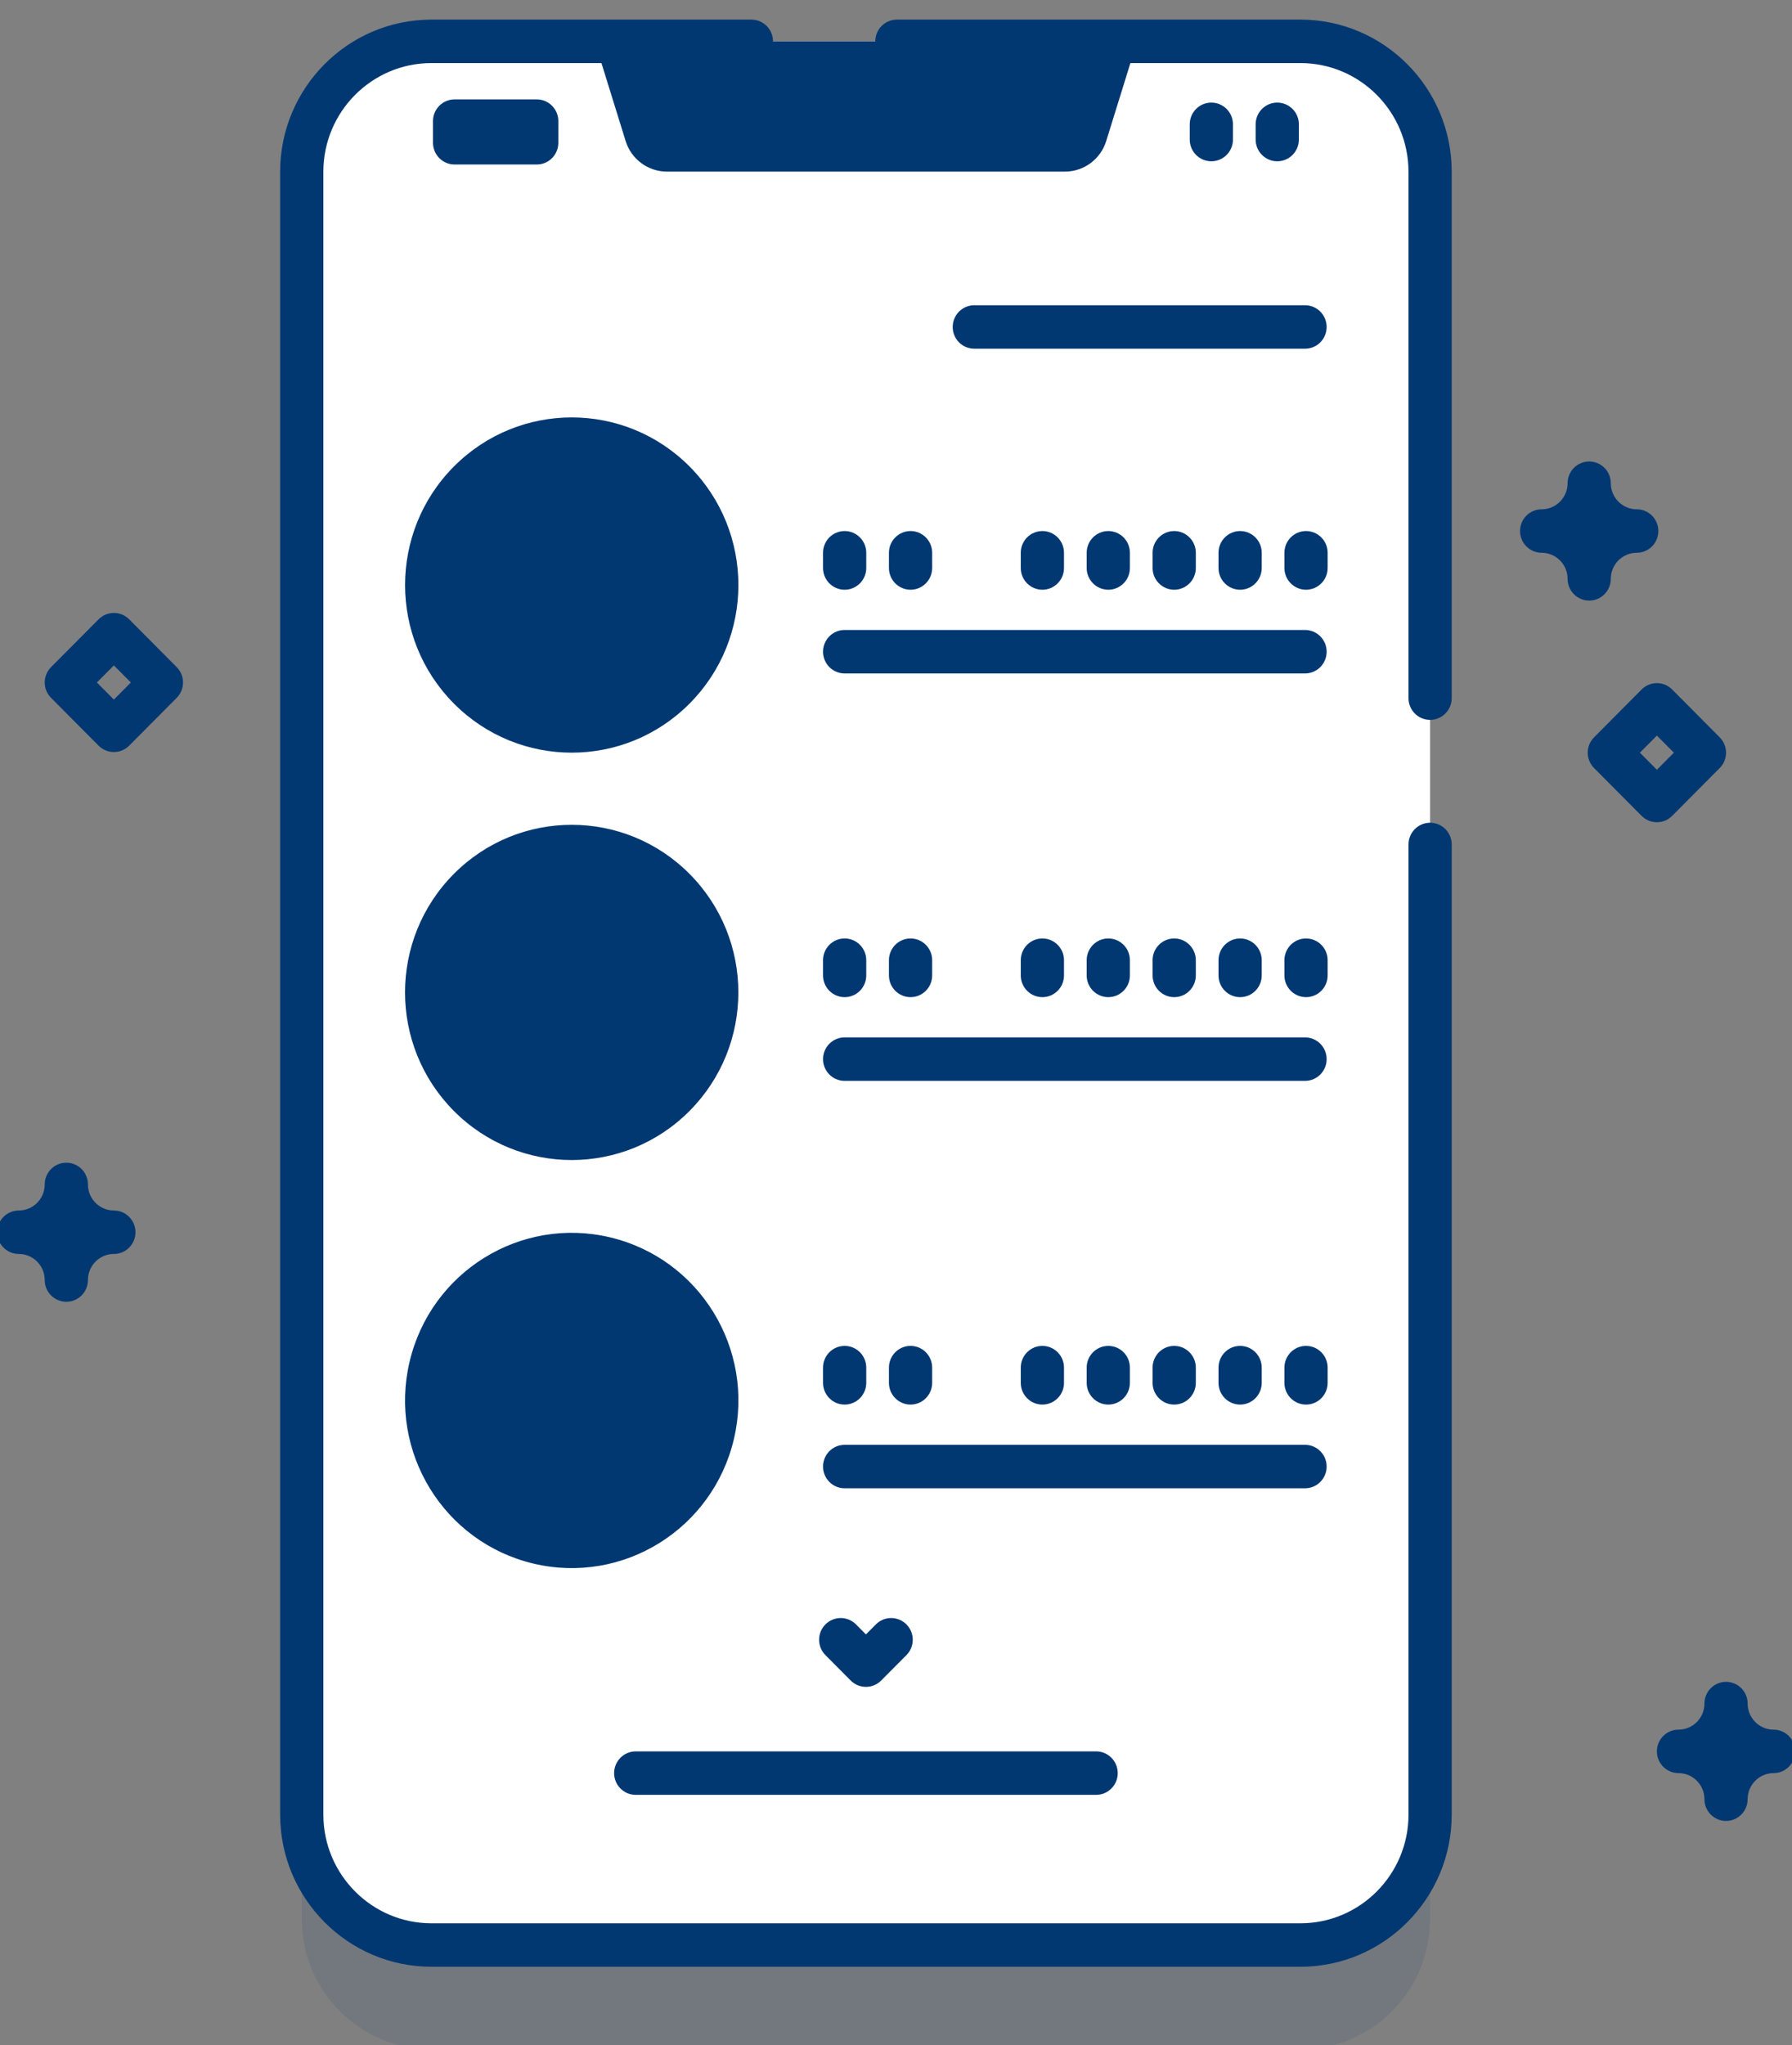 <svg width="149" height="170" viewBox="0 0 149 170" fill="none" xmlns="http://www.w3.org/2000/svg">
<rect x="0" y="0" width="149" height="170" fill="#808080" stroke="none"/>
<g clip-path="url(#clip0)">
<path d="M9.468 62.509C9.009 62.509 8.548 62.333 8.198 61.98L4.245 58.006C3.543 57.3 3.543 56.156 4.245 55.451L8.198 51.476C8.899 50.771 10.038 50.771 10.739 51.476L14.692 55.451C15.394 56.157 15.394 57.3 14.692 58.006L10.739 61.98C10.389 62.333 9.928 62.509 9.468 62.509ZM8.056 56.728L9.468 58.148L10.88 56.728L9.468 55.309L8.056 56.728Z" fill="#023872"/>
<path d="M137.765 68.344C137.289 68.344 136.832 68.153 136.495 67.815L132.542 63.84C132.205 63.501 132.015 63.042 132.015 62.562C132.015 62.083 132.204 61.623 132.542 61.285L136.495 57.31C137.196 56.605 138.335 56.605 139.036 57.31L142.989 61.285C143.691 61.99 143.691 63.135 142.989 63.84L139.036 67.814C138.699 68.153 138.242 68.344 137.765 68.344V68.344ZM136.353 62.562L137.765 63.982L139.177 62.562L137.765 61.143L136.353 62.562Z" fill="#023872"/>
<path d="M5.515 108.204C4.523 108.204 3.718 107.395 3.718 106.397C3.718 105.202 2.751 104.229 1.562 104.229C0.57 104.229 -0.235 103.42 -0.235 102.423C-0.235 101.425 0.57 100.616 1.562 100.616C2.751 100.616 3.718 99.644 3.718 98.448C3.718 97.451 4.523 96.642 5.515 96.642C6.508 96.642 7.312 97.451 7.312 98.448C7.312 99.644 8.279 100.616 9.468 100.616C10.461 100.616 11.265 101.425 11.265 102.423C11.265 103.42 10.461 104.229 9.468 104.229C8.279 104.229 7.312 105.202 7.312 106.397C7.312 107.395 6.508 108.204 5.515 108.204Z" fill="#023872"/>
<path d="M143.515 151.355C142.523 151.355 141.719 150.546 141.719 149.549C141.719 148.353 140.751 147.381 139.562 147.381C138.57 147.381 137.765 146.572 137.765 145.574C137.765 144.577 138.57 143.768 139.562 143.768C140.751 143.768 141.719 142.795 141.719 141.6C141.719 140.602 142.523 139.793 143.515 139.793C144.508 139.793 145.312 140.602 145.312 141.6C145.312 142.795 146.279 143.768 147.469 143.768C148.461 143.768 149.265 144.577 149.265 145.574C149.265 146.572 148.461 147.381 147.469 147.381C146.279 147.381 145.312 148.353 145.312 149.549C145.312 150.546 144.508 151.355 143.515 151.355Z" fill="#023872"/>
<path d="M132.137 49.921C131.145 49.921 130.341 49.112 130.341 48.114C130.341 46.919 129.373 45.946 128.184 45.946C127.192 45.946 126.387 45.137 126.387 44.14C126.387 43.142 127.192 42.333 128.184 42.333C129.373 42.333 130.341 41.361 130.341 40.165C130.341 39.167 131.145 38.358 132.137 38.358C133.13 38.358 133.934 39.167 133.934 40.165C133.934 41.361 134.901 42.333 136.091 42.333C137.083 42.333 137.887 43.142 137.887 44.14C137.887 45.137 137.083 45.946 136.091 45.946C134.901 45.946 133.934 46.919 133.934 48.114C133.934 49.112 133.13 49.921 132.137 49.921Z" fill="#023872"/>
<path opacity="0.1" d="M118.909 22.949V159.502C118.909 165.49 114.082 170.342 108.128 170.342H35.872C29.917 170.342 25.09 165.49 25.09 159.502V22.949C25.09 16.962 29.917 12.109 35.872 12.109H108.128C114.082 12.109 118.909 16.962 118.909 22.949V22.949Z" fill="#023872"/>
<path d="M118.909 14.277V150.83C118.909 156.818 114.082 161.67 108.128 161.67H35.872C29.917 161.67 25.09 156.818 25.09 150.83V14.277C25.09 8.29 29.917 3.438 35.872 3.438H108.128C114.082 3.438 118.909 8.29 118.909 14.277V14.277Z" fill="white"/>
<path d="M91.978 11.726L94.55 3.438H49.449L52.021 11.726C52.489 13.235 53.879 14.263 55.452 14.263H88.547C90.12 14.263 91.51 13.235 91.978 11.726Z" fill="#023872"/>
<path d="M57.337 58.48C62.748 53.039 62.748 44.217 57.337 38.776C51.925 33.335 43.151 33.335 37.74 38.776C32.328 44.217 32.328 53.039 37.74 58.48C43.151 63.921 51.925 63.921 57.337 58.48Z" fill="#023872"/>
<path d="M53.522 46.529C53.522 43.219 50.844 40.526 47.552 40.526C44.26 40.526 41.581 43.219 41.581 46.529C41.581 48.162 42.235 49.642 43.29 50.725C42.235 51.809 41.581 53.289 41.581 54.921C41.581 55.919 42.386 56.728 43.378 56.728C44.371 56.728 45.175 55.919 45.175 54.921C45.175 53.604 46.242 52.532 47.552 52.532C48.862 52.532 49.928 53.604 49.928 54.921C49.928 55.919 50.733 56.728 51.725 56.728C52.717 56.728 53.522 55.919 53.522 54.921C53.522 53.289 52.869 51.809 51.813 50.725C52.869 49.642 53.522 48.162 53.522 46.529ZM47.552 44.139C48.862 44.139 49.928 45.211 49.928 46.529C49.928 47.846 48.862 48.918 47.552 48.918C46.242 48.918 45.175 47.846 45.175 46.529C45.175 45.211 46.241 44.139 47.552 44.139Z" fill="#023872"/>
<path d="M91.14 149.188H52.859C51.867 149.188 51.062 148.378 51.062 147.381C51.062 146.383 51.867 145.574 52.859 145.574H91.14C92.133 145.574 92.937 146.383 92.937 147.381C92.937 148.378 92.132 149.188 91.14 149.188Z" fill="#023872"/>
<path d="M108.51 28.985H81.011C80.018 28.985 79.214 28.176 79.214 27.179C79.214 26.181 80.018 25.372 81.011 25.372H108.51C109.503 25.372 110.307 26.181 110.307 27.179C110.307 28.176 109.503 28.985 108.51 28.985Z" fill="#023872"/>
<path d="M44.627 13.674H37.799C36.807 13.674 36.002 12.865 36.002 11.867V10.067C36.002 9.07 36.807 8.261 37.799 8.261H44.627C45.62 8.261 46.424 9.07 46.424 10.067V11.867C46.424 12.865 45.62 13.674 44.627 13.674Z" fill="#023872"/>
<path d="M100.72 13.406C99.728 13.406 98.923 12.597 98.923 11.6V10.335C98.923 9.337 99.728 8.528 100.72 8.528C101.712 8.528 102.517 9.337 102.517 10.335V11.6C102.517 12.598 101.712 13.406 100.72 13.406Z" fill="#023872"/>
<path d="M106.2 13.406C105.208 13.406 104.403 12.597 104.403 11.6V10.335C104.403 9.337 105.208 8.528 106.2 8.528C107.193 8.528 107.997 9.337 107.997 10.335V11.6C107.997 12.598 107.193 13.406 106.2 13.406Z" fill="#023872"/>
<path d="M108.51 55.977H70.23C69.237 55.977 68.433 55.167 68.433 54.17C68.433 53.172 69.237 52.363 70.23 52.363H108.51C109.503 52.363 110.307 53.172 110.307 54.17C110.307 55.167 109.503 55.977 108.51 55.977Z" fill="#023872"/>
<path d="M70.23 49.018C69.237 49.018 68.433 48.209 68.433 47.211V45.946C68.433 44.949 69.237 44.14 70.23 44.14C71.222 44.14 72.027 44.949 72.027 45.946V47.211C72.027 48.209 71.222 49.018 70.23 49.018Z" fill="#023872"/>
<path d="M75.71 49.018C74.718 49.018 73.913 48.209 73.913 47.211V45.946C73.913 44.949 74.718 44.14 75.71 44.14C76.702 44.14 77.507 44.949 77.507 45.946V47.211C77.507 48.209 76.703 49.018 75.71 49.018Z" fill="#023872"/>
<path d="M86.671 49.018C85.679 49.018 84.874 48.209 84.874 47.211V45.946C84.874 44.949 85.679 44.14 86.671 44.14C87.663 44.14 88.468 44.949 88.468 45.946V47.211C88.468 48.209 87.664 49.018 86.671 49.018Z" fill="#023872"/>
<path d="M92.152 49.018C91.159 49.018 90.355 48.209 90.355 47.211V45.946C90.355 44.949 91.159 44.14 92.152 44.14C93.144 44.14 93.948 44.949 93.948 45.946V47.211C93.948 48.209 93.144 49.018 92.152 49.018Z" fill="#023872"/>
<path d="M97.632 49.018C96.64 49.018 95.835 48.209 95.835 47.211V45.946C95.835 44.949 96.64 44.14 97.632 44.14C98.624 44.14 99.429 44.949 99.429 45.946V47.211C99.429 48.209 98.625 49.018 97.632 49.018Z" fill="#023872"/>
<path d="M103.113 49.018C102.12 49.018 101.316 48.209 101.316 47.211V45.946C101.316 44.949 102.12 44.14 103.113 44.14C104.105 44.14 104.909 44.949 104.909 45.946V47.211C104.909 48.209 104.105 49.018 103.113 49.018Z" fill="#023872"/>
<path d="M108.593 49.018C107.601 49.018 106.796 48.209 106.796 47.211V45.946C106.796 44.949 107.601 44.14 108.593 44.14C109.585 44.14 110.39 44.949 110.39 45.946V47.211C110.39 48.209 109.586 49.018 108.593 49.018Z" fill="#023872"/>
<path d="M57.333 92.341C62.745 86.9 62.745 78.079 57.333 72.638C51.922 67.197 43.148 67.197 37.736 72.638C32.325 78.079 32.325 86.9 37.736 92.341C43.148 97.782 51.922 97.782 57.333 92.341Z" fill="#023872"/>
<path d="M53.522 80.394C53.522 77.084 50.844 74.392 47.552 74.392C44.26 74.392 41.581 77.085 41.581 80.394C41.581 82.027 42.235 83.507 43.29 84.59C42.235 85.674 41.581 87.154 41.581 88.787C41.581 89.784 42.386 90.593 43.378 90.593C44.37 90.593 45.175 89.784 45.175 88.787C45.175 87.469 46.241 86.397 47.552 86.397C48.862 86.397 49.928 87.469 49.928 88.787C49.928 89.784 50.733 90.593 51.725 90.593C52.717 90.593 53.522 89.784 53.522 88.787C53.522 87.154 52.869 85.674 51.813 84.59C52.869 83.507 53.522 82.027 53.522 80.394V80.394ZM47.552 78.005C48.862 78.005 49.928 79.077 49.928 80.394C49.928 81.712 48.862 82.784 47.552 82.784C46.241 82.784 45.175 81.712 45.175 80.394C45.175 79.077 46.241 78.005 47.552 78.005Z" fill="#023872"/>
<path d="M108.51 89.842H70.23C69.237 89.842 68.433 89.033 68.433 88.035C68.433 87.037 69.237 86.228 70.23 86.228H108.51C109.503 86.228 110.307 87.037 110.307 88.035C110.307 89.033 109.503 89.842 108.51 89.842Z" fill="#023872"/>
<path d="M70.23 82.883C69.237 82.883 68.433 82.074 68.433 81.076V79.811C68.433 78.814 69.237 78.005 70.23 78.005C71.222 78.005 72.027 78.814 72.027 79.811V81.076C72.027 82.074 71.222 82.883 70.23 82.883Z" fill="#023872"/>
<path d="M75.71 82.883C74.718 82.883 73.913 82.074 73.913 81.076V79.811C73.913 78.814 74.718 78.005 75.71 78.005C76.702 78.005 77.507 78.814 77.507 79.811V81.076C77.507 82.074 76.703 82.883 75.71 82.883Z" fill="#023872"/>
<path d="M86.671 82.883C85.679 82.883 84.874 82.074 84.874 81.076V79.811C84.874 78.814 85.679 78.005 86.671 78.005C87.663 78.005 88.468 78.814 88.468 79.811V81.076C88.468 82.074 87.664 82.883 86.671 82.883Z" fill="#023872"/>
<path d="M92.152 82.883C91.159 82.883 90.355 82.074 90.355 81.076V79.811C90.355 78.814 91.159 78.005 92.152 78.005C93.144 78.005 93.948 78.814 93.948 79.811V81.076C93.948 82.074 93.144 82.883 92.152 82.883Z" fill="#023872"/>
<path d="M97.632 82.883C96.64 82.883 95.835 82.074 95.835 81.076V79.811C95.835 78.814 96.64 78.005 97.632 78.005C98.624 78.005 99.429 78.814 99.429 79.811V81.076C99.429 82.074 98.625 82.883 97.632 82.883Z" fill="#023872"/>
<path d="M103.113 82.883C102.12 82.883 101.316 82.074 101.316 81.076V79.811C101.316 78.814 102.12 78.005 103.113 78.005C104.105 78.005 104.909 78.814 104.909 79.811V81.076C104.909 82.074 104.105 82.883 103.113 82.883Z" fill="#023872"/>
<path d="M108.593 82.883C107.601 82.883 106.796 82.074 106.796 81.076V79.811C106.796 78.814 107.601 78.005 108.593 78.005C109.585 78.005 110.39 78.814 110.39 79.811V81.076C110.39 82.074 109.586 82.883 108.593 82.883Z" fill="#023872"/>
<path d="M61.023 119.61C62.783 112.122 58.173 104.617 50.725 102.847C43.277 101.077 35.813 105.712 34.052 113.2C32.292 120.688 36.902 128.194 44.35 129.964C51.797 131.734 59.262 127.098 61.023 119.61Z" fill="#023872"/>
<path d="M53.522 114.259C53.522 110.948 50.844 108.256 47.552 108.256C44.26 108.256 41.581 110.949 41.581 114.259C41.581 115.891 42.235 117.371 43.29 118.455C42.235 119.538 41.581 121.018 41.581 122.651C41.581 123.648 42.386 124.457 43.378 124.457C44.37 124.457 45.175 123.648 45.175 122.651C45.175 121.333 46.241 120.261 47.552 120.261C48.862 120.261 49.928 121.333 49.928 122.651C49.928 123.648 50.733 124.457 51.725 124.457C52.717 124.457 53.522 123.648 53.522 122.651C53.522 121.018 52.869 119.538 51.813 118.455C52.869 117.371 53.522 115.891 53.522 114.259ZM47.552 111.869C48.862 111.869 49.928 112.941 49.928 114.259C49.928 115.576 48.862 116.648 47.552 116.648C46.241 116.648 45.175 115.576 45.175 114.259C45.175 112.941 46.241 111.869 47.552 111.869Z" fill="#023872"/>
<path d="M108.51 123.706H70.23C69.237 123.706 68.433 122.897 68.433 121.899C68.433 120.902 69.237 120.093 70.23 120.093H108.51C109.503 120.093 110.307 120.902 110.307 121.899C110.307 122.897 109.503 123.706 108.51 123.706Z" fill="#023872"/>
<path d="M70.23 116.748C69.237 116.748 68.433 115.939 68.433 114.941V113.677C68.433 112.679 69.237 111.87 70.23 111.87C71.222 111.87 72.027 112.679 72.027 113.677V114.941C72.027 115.939 71.222 116.748 70.23 116.748Z" fill="#023872"/>
<path d="M75.71 116.748C74.718 116.748 73.913 115.939 73.913 114.941V113.677C73.913 112.679 74.718 111.87 75.71 111.87C76.702 111.87 77.507 112.679 77.507 113.677V114.941C77.507 115.939 76.703 116.748 75.71 116.748Z" fill="#023872"/>
<path d="M86.671 116.748C85.679 116.748 84.874 115.939 84.874 114.941V113.677C84.874 112.679 85.679 111.87 86.671 111.87C87.663 111.87 88.468 112.679 88.468 113.677V114.941C88.468 115.939 87.664 116.748 86.671 116.748Z" fill="#023872"/>
<path d="M92.152 116.748C91.159 116.748 90.355 115.939 90.355 114.941V113.677C90.355 112.679 91.159 111.87 92.152 111.87C93.144 111.87 93.948 112.679 93.948 113.677V114.941C93.948 115.939 93.144 116.748 92.152 116.748Z" fill="#023872"/>
<path d="M97.632 116.748C96.64 116.748 95.835 115.939 95.835 114.941V113.677C95.835 112.679 96.64 111.87 97.632 111.87C98.624 111.87 99.429 112.679 99.429 113.677V114.941C99.429 115.939 98.625 116.748 97.632 116.748Z" fill="#023872"/>
<path d="M103.113 116.748C102.12 116.748 101.316 115.939 101.316 114.941V113.677C101.316 112.679 102.12 111.87 103.113 111.87C104.105 111.87 104.909 112.679 104.909 113.677V114.941C104.909 115.939 104.105 116.748 103.113 116.748Z" fill="#023872"/>
<path d="M108.593 116.748C107.601 116.748 106.796 115.939 106.796 114.941V113.677C106.796 112.679 107.601 111.87 108.593 111.87C109.585 111.87 110.39 112.679 110.39 113.677V114.941C110.39 115.939 109.586 116.748 108.593 116.748Z" fill="#023872"/>
<path d="M72 140.211C71.54 140.211 71.08 140.035 70.729 139.682L68.633 137.574C67.931 136.869 67.931 135.725 68.632 135.019C69.334 134.314 70.472 134.314 71.173 135.019L72 135.85L72.826 135.019C73.527 134.314 74.665 134.314 75.367 135.019C76.069 135.725 76.069 136.869 75.367 137.574L73.27 139.682C72.92 140.035 72.459 140.211 72 140.211Z" fill="#023872"/>
<path d="M35.871 163.476H108.128C115.064 163.476 120.707 157.803 120.707 150.83V70.192C120.707 69.194 119.902 68.385 118.91 68.385C117.917 68.385 117.113 69.194 117.113 70.192V150.83C117.113 155.811 113.082 159.863 108.128 159.863H35.871C30.917 159.863 26.887 155.811 26.887 150.83V14.276C26.887 9.295 30.917 5.243 35.871 5.243H62.477C63.47 5.243 64.274 4.434 64.274 3.437C64.274 2.439 63.47 1.63 62.477 1.63H35.871C28.936 1.63 23.293 7.303 23.293 14.276V150.83C23.293 157.803 28.936 163.476 35.871 163.476V163.476Z" fill="#023872"/>
<path d="M74.574 5.243H108.128C113.082 5.243 117.112 9.295 117.112 14.276V58.029C117.112 59.027 117.917 59.836 118.909 59.836C119.902 59.836 120.706 59.027 120.706 58.029V14.276C120.706 7.303 115.064 1.63 108.128 1.63H74.574C73.582 1.63 72.777 2.439 72.777 3.437C72.777 4.434 73.582 5.243 74.574 5.243V5.243Z" fill="#023872"/>
</g>
<defs>
<clipPath id="clip0">
<rect width="149" height="170" fill="white"/>
</clipPath>
</defs>
</svg>
